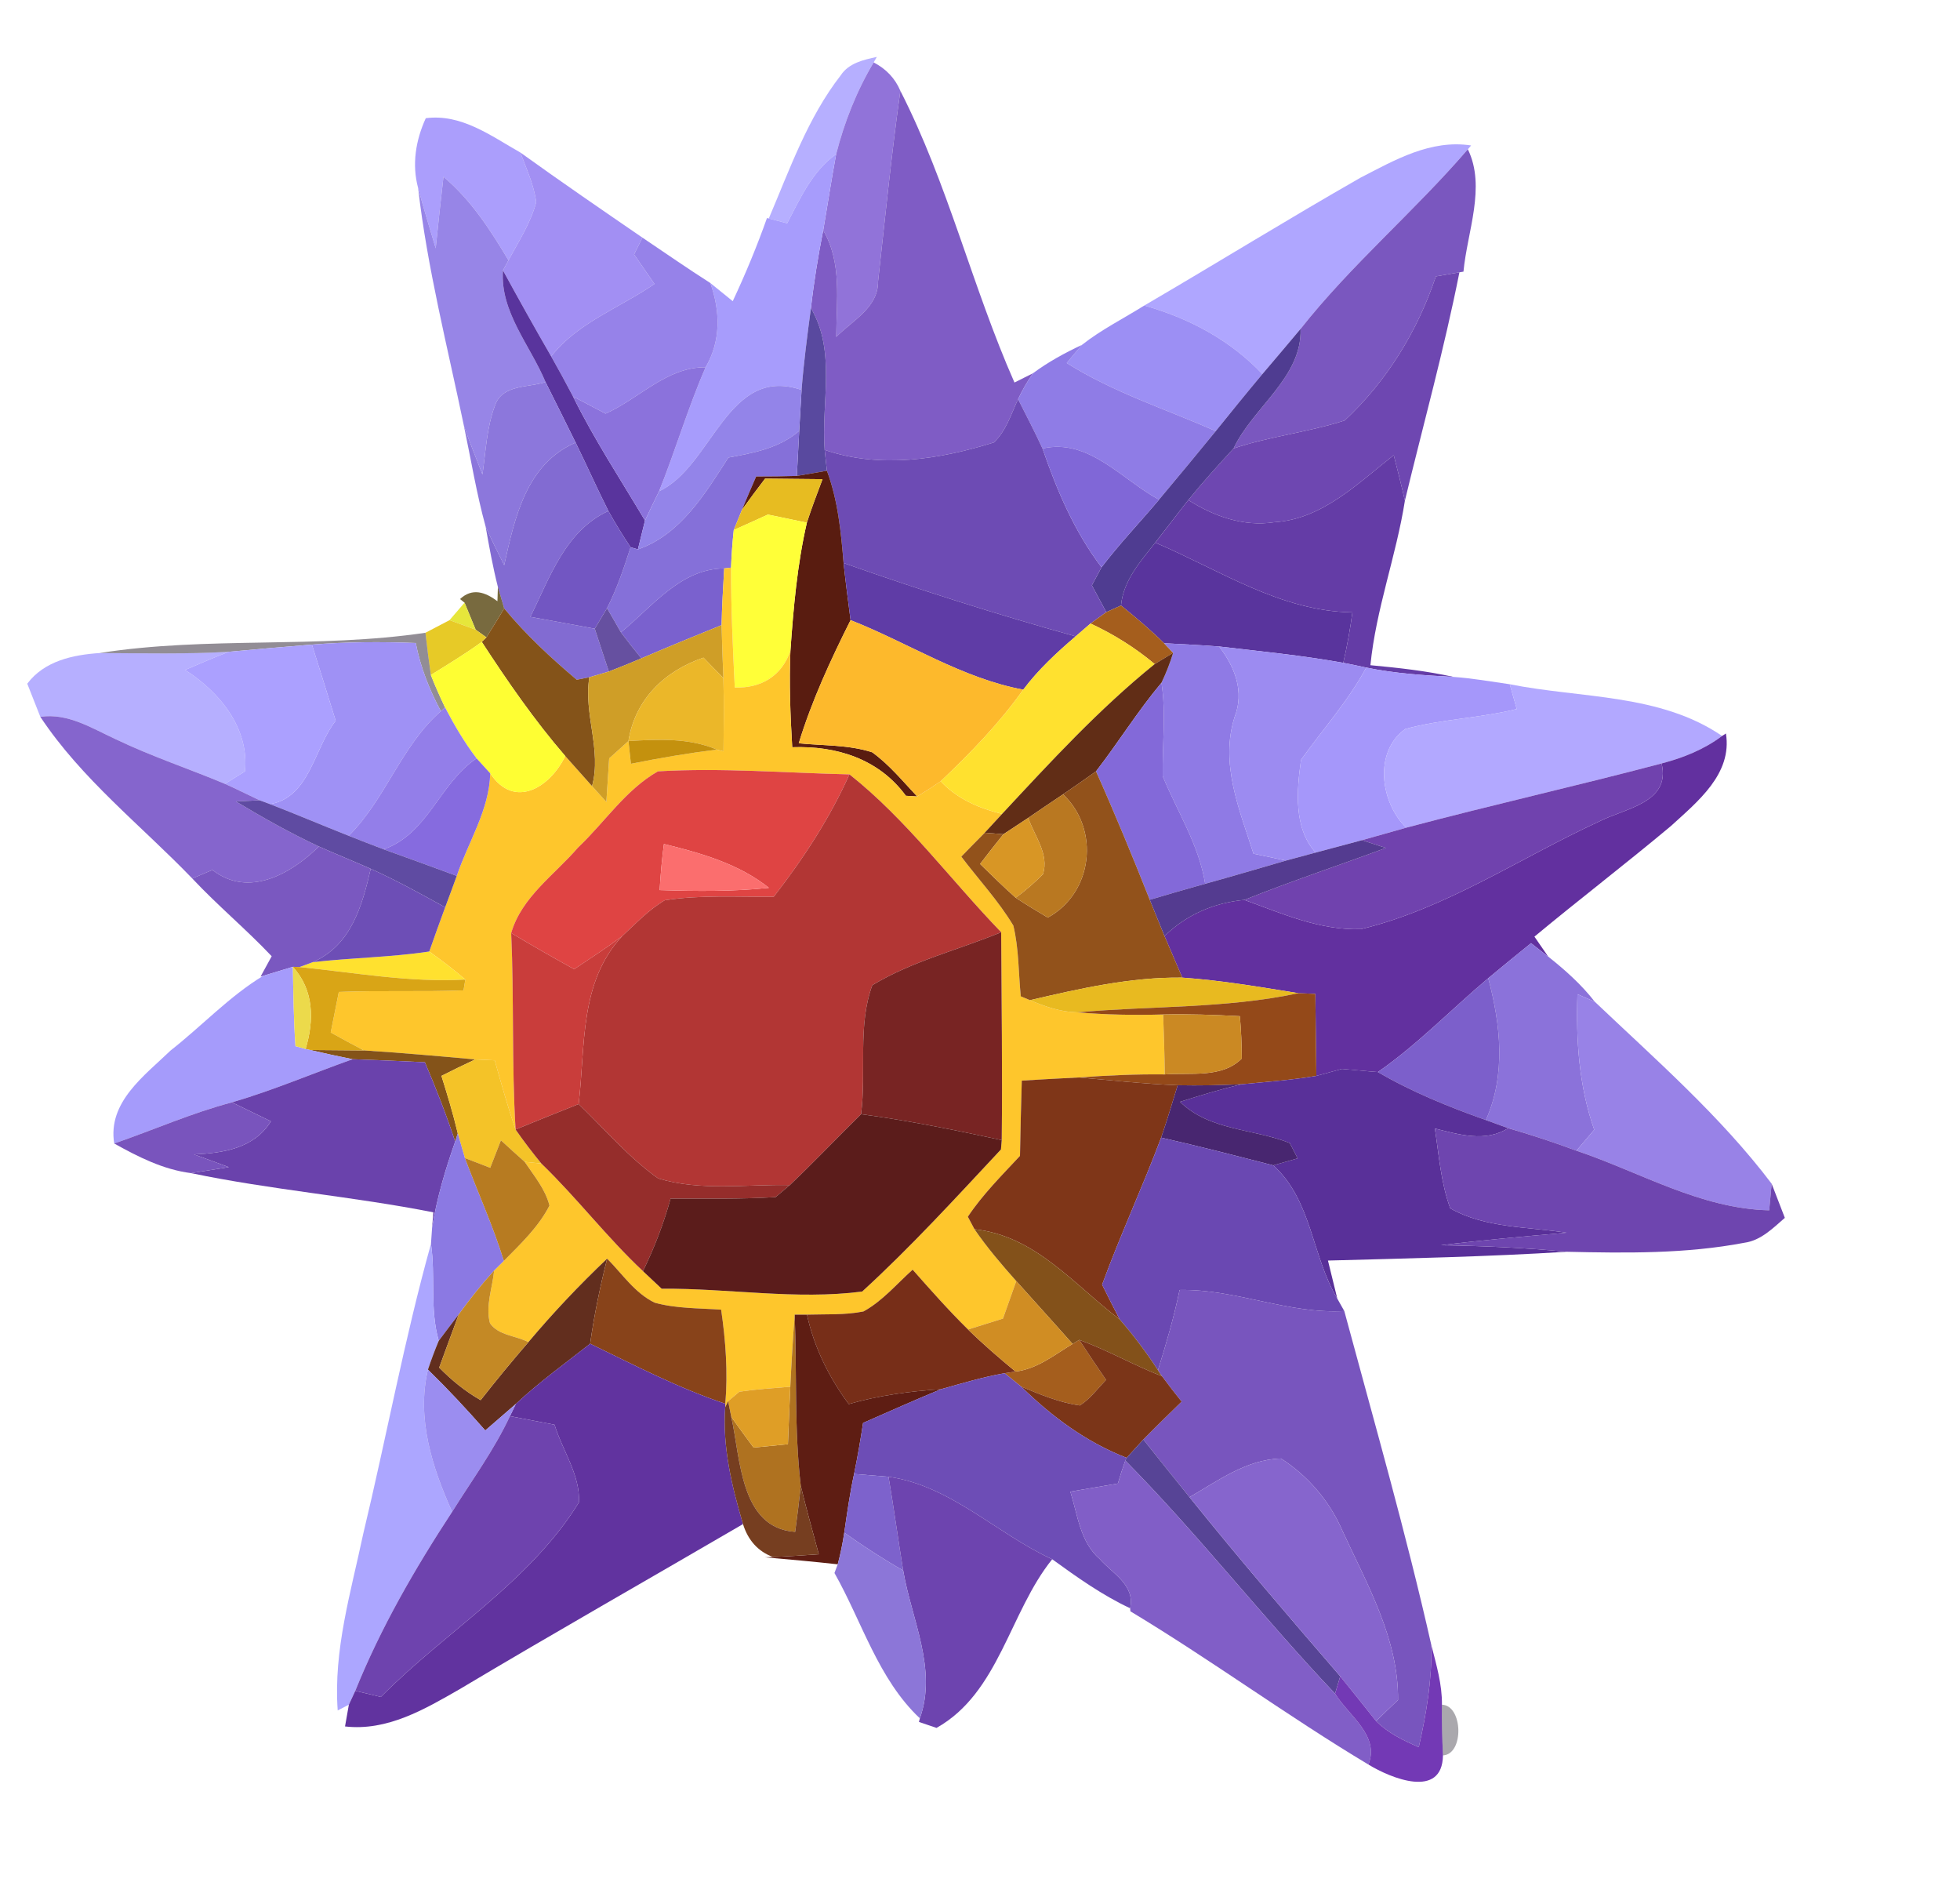<?xml version="1.0" encoding="UTF-8" ?>
<!DOCTYPE svg PUBLIC "-//W3C//DTD SVG 1.1//EN" "http://www.w3.org/Graphics/SVG/1.1/DTD/svg11.dtd">
<svg width="174pt" height="169pt" viewBox="0 0 174 169" version="1.1" xmlns="http://www.w3.org/2000/svg">
<g id="#b6afffff">
<path fill="#b6afff" opacity="1.00" d=" M 74.64 6.68 C 75.36 5.59 76.66 5.31 77.84 5.05 L 77.56 5.54 C 76.05 8.07 74.96 10.83 74.23 13.68 C 72.11 15.19 71.05 17.59 69.88 19.82 C 69.48 19.71 68.66 19.50 68.25 19.39 C 70.11 15.03 71.70 10.46 74.64 6.68 Z" />
<path fill="#b6afff" opacity="1.00" d=" M 2.42 60.68 C 3.94 58.66 6.46 58.12 8.84 57.96 C 12.66 57.98 16.48 58.07 20.30 57.85 C 18.99 58.36 17.71 58.91 16.43 59.46 C 19.49 61.42 22.13 64.60 21.75 68.46 C 21.30 68.74 20.42 69.29 19.97 69.57 C 16.77 68.23 13.47 67.14 10.34 65.64 C 8.19 64.66 6.05 63.26 3.58 63.62 C 3.20 62.64 2.81 61.66 2.42 60.68 Z" />
</g>
<g id="#9173d9ff">
<path fill="#9173d9" opacity="1.00" d=" M 74.23 13.68 C 74.96 10.83 76.05 8.07 77.56 5.54 C 78.67 6.12 79.46 6.95 79.93 8.06 C 79.14 13.68 78.58 19.33 77.95 24.98 C 77.97 27.30 75.68 28.44 74.24 29.90 C 74.25 26.72 74.77 23.32 73.08 20.44 C 73.47 18.19 73.81 15.93 74.23 13.68 Z" />
</g>
<g id="#7f5cc5ff">
<path fill="#7f5cc5" opacity="1.00" d=" M 79.93 8.06 C 84.15 16.32 86.31 25.46 90.06 33.95 C 90.47 33.74 91.29 33.33 91.70 33.13 C 91.20 33.86 90.75 34.63 90.38 35.43 C 89.76 36.76 89.32 38.24 88.23 39.27 C 83.39 40.78 78.12 41.61 73.21 39.93 C 72.89 35.75 74.25 31.17 71.99 27.35 C 72.25 25.03 72.63 22.73 73.08 20.44 C 74.77 23.32 74.25 26.72 74.24 29.90 C 75.68 28.44 77.97 27.30 77.95 24.98 C 78.58 19.33 79.14 13.68 79.93 8.06 Z" />
</g>
<g id="#ab9efcfe">
<path fill="#ab9efc" opacity="1.00" d=" M 37.80 10.49 C 40.97 10.08 43.60 12.07 46.20 13.54 C 46.73 14.99 47.41 16.41 47.60 17.95 C 47.11 19.80 46.04 21.43 45.14 23.10 C 43.53 20.40 41.80 17.73 39.37 15.69 C 39.12 17.80 38.90 19.92 38.68 22.04 C 38.15 20.26 37.60 18.48 37.12 16.69 C 36.55 14.59 36.91 12.43 37.80 10.49 Z" />
</g>
<g id="#a28ff3ff">
<path fill="#a28ff3" opacity="1.00" d=" M 46.20 13.54 C 49.77 16.11 53.40 18.60 57.03 21.09 C 56.85 21.46 56.48 22.21 56.29 22.58 C 56.89 23.46 57.50 24.33 58.10 25.20 C 55.03 27.32 51.29 28.62 48.93 31.63 C 47.47 29.11 46.05 26.56 44.65 24.00 L 45.14 23.10 C 46.04 21.43 47.11 19.80 47.60 17.95 C 47.41 16.41 46.73 14.99 46.20 13.54 Z" />
</g>
<g id="#afa6ffff">
<path fill="#afa6ff" opacity="1.00" d=" M 120.78 15.77 C 123.83 14.20 127.00 12.36 130.60 12.91 L 130.31 13.25 C 125.57 18.76 119.97 23.48 115.46 29.19 C 114.34 30.54 113.20 31.86 112.07 33.20 C 109.22 30.19 105.55 28.23 101.58 27.12 C 108.00 23.37 114.32 19.46 120.78 15.77 Z" />
</g>
<g id="#7a57bfff">
<path fill="#7a57bf" opacity="1.00" d=" M 130.31 13.25 C 131.94 16.59 130.25 20.57 129.92 24.11 L 129.56 24.17 C 129.03 24.26 127.99 24.44 127.47 24.53 C 125.85 29.37 123.11 33.84 119.37 37.32 C 116.15 38.36 112.74 38.72 109.51 39.80 C 111.24 36.14 115.60 33.49 115.46 29.19 C 119.97 23.48 125.57 18.76 130.31 13.25 Z" />
</g>
<g id="#a79cfcff">
<path fill="#a79cfc" opacity="1.00" d=" M 69.88 19.82 C 71.05 17.59 72.11 15.19 74.23 13.68 C 73.81 15.93 73.47 18.19 73.08 20.44 C 72.63 22.73 72.25 25.03 71.99 27.35 C 71.67 29.76 71.35 32.18 71.16 34.61 C 64.58 32.35 63.26 41.40 58.51 43.60 C 59.97 39.97 61.07 36.20 62.64 32.60 C 64.01 30.26 63.95 27.63 63.06 25.12 C 63.56 25.53 64.55 26.33 65.05 26.73 C 66.18 24.32 67.20 21.86 68.09 19.35 L 68.25 19.39 C 68.66 19.50 69.48 19.71 69.88 19.82 Z" />
</g>
<g id="#9785e7ff">
<path fill="#9785e7" opacity="1.00" d=" M 39.37 15.69 C 41.80 17.73 43.53 20.40 45.14 23.10 L 44.65 24.00 C 44.38 27.68 47.09 30.68 48.43 33.91 C 46.89 34.42 44.60 34.10 43.95 35.97 C 43.20 37.93 43.13 40.06 42.83 42.11 C 42.27 40.67 41.69 39.24 41.18 37.78 C 39.73 30.78 37.93 23.80 37.12 16.69 C 37.60 18.48 38.15 20.26 38.68 22.04 C 38.90 19.92 39.12 17.80 39.37 15.69 Z" />
</g>
<g id="#9682e9ff">
<path fill="#9682e9" opacity="1.00" d=" M 57.03 21.09 C 59.04 22.44 61.02 23.82 63.06 25.12 C 63.95 27.63 64.01 30.26 62.64 32.60 C 59.21 32.55 56.73 35.39 53.76 36.71 C 52.80 36.20 51.83 35.70 50.87 35.19 C 50.24 33.99 49.60 32.81 48.93 31.63 C 51.29 28.62 55.03 27.32 58.10 25.20 C 57.50 24.33 56.89 23.46 56.29 22.58 C 56.48 22.21 56.85 21.46 57.03 21.09 Z" />
</g>
<g id="#59349dff">
<path fill="#59349d" opacity="1.00" d=" M 48.43 33.91 C 47.09 30.68 44.38 27.68 44.65 24.00 C 46.05 26.56 47.47 29.11 48.93 31.63 C 49.60 32.81 50.24 33.99 50.87 35.19 C 52.75 39.00 55.09 42.55 57.26 46.20 C 57.10 46.84 56.79 48.12 56.63 48.76 L 55.98 48.57 C 55.28 47.52 54.62 46.45 54.01 45.35 C 53.00 43.35 52.09 41.29 51.10 39.28 C 50.22 37.49 49.33 35.70 48.43 33.91 Z" />
<path fill="#59349d" opacity="1.00" d=" M 99.52 53.74 C 99.72 51.52 101.24 49.84 102.56 48.16 C 108.25 50.58 113.67 54.26 120.06 54.35 C 119.86 55.86 119.59 57.35 119.25 58.83 C 115.60 58.17 111.90 57.81 108.23 57.38 C 106.60 57.25 104.97 57.18 103.34 57.09 C 102.14 55.90 100.84 54.81 99.52 53.74 Z" />
</g>
<g id="#6e47b1ff">
<path fill="#6e47b1" opacity="1.00" d=" M 127.47 24.53 C 127.99 24.44 129.03 24.26 129.56 24.17 C 128.21 30.98 126.35 37.69 124.72 44.44 C 124.42 43.08 124.07 41.74 123.73 40.40 C 120.55 42.89 117.40 46.08 113.12 46.35 C 110.41 46.77 107.75 45.82 105.49 44.38 C 106.77 42.80 108.14 41.29 109.51 39.80 C 112.74 38.72 116.15 38.36 119.37 37.32 C 123.11 33.84 125.85 29.37 127.47 24.53 Z" />
</g>
<g id="#9c8ff4ff">
<path fill="#9c8ff4" opacity="1.00" d=" M 96.05 30.61 C 97.76 29.26 99.73 28.28 101.58 27.12 C 105.55 28.23 109.22 30.19 112.07 33.20 C 110.67 34.87 109.30 36.56 107.93 38.26 C 103.49 36.31 98.82 34.82 94.70 32.22 C 95.03 31.81 95.71 31.01 96.05 30.61 Z" />
</g>
<g id="#59499fff">
<path fill="#59499f" opacity="1.00" d=" M 71.99 27.35 C 74.25 31.17 72.89 35.75 73.21 39.93 C 73.26 40.40 73.36 41.32 73.41 41.78 C 72.74 41.90 71.41 42.12 70.74 42.24 C 70.81 40.91 70.88 39.57 70.95 38.24 C 71.00 37.33 71.11 35.52 71.16 34.61 C 71.35 32.18 71.67 29.76 71.99 27.35 Z" />
</g>
<g id="#8f7ce6ff">
<path fill="#8f7ce6" opacity="1.00" d=" M 91.70 33.13 C 93.05 32.13 94.53 31.32 96.05 30.61 C 95.71 31.01 95.03 31.81 94.70 32.22 C 98.82 34.82 103.49 36.31 107.93 38.26 C 106.27 40.30 104.58 42.33 102.89 44.35 C 99.61 42.58 96.64 38.86 92.55 39.81 C 91.87 38.33 91.11 36.88 90.38 35.43 C 90.75 34.63 91.20 33.86 91.70 33.13 Z" />
</g>
<g id="#4f3c91ff">
<path fill="#4f3c91" opacity="1.00" d=" M 112.07 33.20 C 113.20 31.86 114.34 30.54 115.46 29.19 C 115.60 33.49 111.24 36.14 109.51 39.80 C 108.14 41.29 106.77 42.80 105.49 44.38 C 104.50 45.63 103.54 46.91 102.56 48.16 C 101.24 49.84 99.72 51.52 99.52 53.74 C 99.20 53.89 98.54 54.18 98.21 54.33 C 97.89 53.73 97.25 52.55 96.93 51.95 C 97.14 51.55 97.58 50.75 97.79 50.35 C 99.38 48.26 101.20 46.36 102.89 44.35 C 104.58 42.33 106.27 40.30 107.93 38.26 C 109.30 36.56 110.67 34.87 112.07 33.20 Z" />
</g>
<g id="#8b72dcff">
<path fill="#8b72dc" opacity="1.00" d=" M 53.76 36.71 C 56.73 35.39 59.21 32.55 62.64 32.60 C 61.07 36.20 59.97 39.97 58.51 43.60 C 58.09 44.47 57.66 45.33 57.26 46.20 C 55.09 42.55 52.75 39.00 50.87 35.19 C 51.83 35.70 52.80 36.20 53.76 36.71 Z" />
</g>
<g id="#8c77dcff">
<path fill="#8c77dc" opacity="1.00" d=" M 43.95 35.97 C 44.60 34.10 46.89 34.42 48.43 33.91 C 49.33 35.70 50.22 37.49 51.10 39.28 C 46.71 41.18 45.69 45.97 44.76 50.16 C 44.19 49.02 43.62 47.89 43.11 46.73 C 42.30 43.79 41.81 40.77 41.18 37.78 C 41.69 39.24 42.27 40.67 42.83 42.11 C 43.13 40.06 43.20 37.93 43.95 35.97 Z" />
</g>
<g id="#9384e9ff">
<path fill="#9384e9" opacity="1.00" d=" M 58.51 43.60 C 63.26 41.40 64.58 32.35 71.16 34.61 C 71.11 35.52 71.00 37.33 70.95 38.24 C 69.19 39.78 66.89 40.20 64.66 40.61 C 62.61 43.80 60.42 47.45 56.63 48.76 C 56.79 48.12 57.10 46.84 57.26 46.20 C 57.66 45.33 58.09 44.47 58.51 43.60 Z" />
</g>
<g id="#6d4bb4ff">
<path fill="#6d4bb4" opacity="1.00" d=" M 88.23 39.27 C 89.32 38.24 89.76 36.76 90.38 35.43 C 91.11 36.88 91.87 38.33 92.55 39.81 C 93.83 43.54 95.39 47.19 97.79 50.35 C 97.58 50.75 97.14 51.55 96.93 51.95 C 97.25 52.55 97.89 53.73 98.21 54.33 C 97.86 54.58 97.16 55.09 96.81 55.34 C 96.48 55.63 95.82 56.19 95.49 56.48 C 88.55 54.55 81.68 52.37 74.89 49.97 C 74.66 47.20 74.39 44.41 73.41 41.78 C 73.36 41.32 73.26 40.40 73.21 39.93 C 78.12 41.61 83.39 40.78 88.23 39.27 Z" />
</g>
<g id="#8570d9ff">
<path fill="#8570d9" opacity="1.00" d=" M 64.66 40.61 C 66.89 40.20 69.19 39.78 70.95 38.24 C 70.88 39.57 70.81 40.91 70.74 42.24 C 69.54 42.28 68.33 42.29 67.13 42.29 C 66.70 43.27 66.28 44.25 65.87 45.24 C 65.69 45.69 65.32 46.59 65.14 47.04 C 65.02 48.15 64.94 49.27 64.90 50.38 L 64.29 50.45 C 60.40 50.47 57.89 53.87 55.12 56.12 C 54.82 55.58 54.20 54.51 53.89 53.98 C 54.77 52.25 55.39 50.41 55.98 48.57 L 56.63 48.76 C 60.42 47.45 62.61 43.80 64.66 40.61 Z" />
</g>
<g id="#8067d7ff">
<path fill="#8067d7" opacity="1.00" d=" M 92.55 39.81 C 96.64 38.86 99.61 42.58 102.89 44.35 C 101.20 46.36 99.38 48.26 97.79 50.35 C 95.39 47.19 93.83 43.54 92.55 39.81 Z" />
</g>
<g id="#826bd2ff">
<path fill="#826bd2" opacity="1.00" d=" M 44.76 50.16 C 45.69 45.97 46.71 41.18 51.10 39.28 C 52.09 41.29 53.00 43.35 54.01 45.35 C 50.18 47.11 48.82 51.25 47.08 54.75 C 48.99 55.10 50.90 55.44 52.80 55.80 C 53.21 57.07 53.63 58.33 54.05 59.60 C 53.62 59.73 52.76 59.98 52.32 60.11 C 52.04 60.16 51.48 60.27 51.20 60.33 C 48.90 58.39 46.68 56.33 44.76 54.00 C 44.62 53.53 44.34 52.57 44.20 52.09 C 43.75 50.32 43.43 48.53 43.11 46.73 C 43.62 47.89 44.19 49.02 44.76 50.16 Z" />
</g>
<g id="#643ca6ff">
<path fill="#643ca6" opacity="1.00" d=" M 113.12 46.35 C 117.40 46.08 120.55 42.89 123.73 40.40 C 124.07 41.74 124.42 43.08 124.72 44.44 C 123.95 49.34 122.15 54.07 121.66 59.04 C 124.13 59.27 126.61 59.54 129.04 60.08 C 126.44 59.94 123.84 59.78 121.29 59.25 C 120.61 59.10 119.93 58.96 119.25 58.83 C 119.59 57.35 119.86 55.86 120.06 54.35 C 113.67 54.26 108.25 50.58 102.56 48.16 C 103.54 46.91 104.50 45.63 105.49 44.38 C 107.75 45.82 110.41 46.77 113.12 46.35 Z" />
</g>
<g id="#591c10ff">
<path fill="#591c10" opacity="1.00" d=" M 67.13 42.29 C 68.33 42.29 69.54 42.28 70.74 42.24 C 71.41 42.12 72.74 41.90 73.41 41.78 C 74.39 44.41 74.66 47.20 74.89 49.97 C 75.07 51.66 75.29 53.35 75.51 55.04 C 73.74 58.57 72.07 62.17 70.91 65.97 C 73.08 66.19 75.34 66.09 77.43 66.77 C 78.95 67.87 80.14 69.33 81.42 70.69 L 80.42 70.63 C 78.02 67.36 74.28 66.18 70.33 66.32 C 70.16 63.47 70.05 60.61 70.17 57.76 C 70.44 53.95 70.77 50.12 71.63 46.39 C 72.05 45.09 72.54 43.81 73.02 42.53 C 71.32 42.52 69.62 42.49 67.92 42.48 C 67.22 43.39 66.54 44.31 65.87 45.24 C 66.28 44.25 66.70 43.27 67.13 42.29 Z" />
</g>
<g id="#e7bc21ff">
<path fill="#e7bc21" opacity="1.00" d=" M 67.92 42.48 C 69.62 42.49 71.32 42.52 73.02 42.53 C 72.54 43.81 72.05 45.09 71.63 46.39 C 70.77 46.21 69.04 45.85 68.17 45.67 C 67.42 46.02 65.90 46.70 65.14 47.04 C 65.32 46.59 65.69 45.69 65.87 45.24 C 66.54 44.31 67.22 43.39 67.92 42.48 Z" />
</g>
<g id="#7256c2ff">
<path fill="#7256c2" opacity="1.00" d=" M 47.08 54.75 C 48.82 51.25 50.18 47.11 54.01 45.35 C 54.62 46.45 55.28 47.52 55.98 48.57 C 55.39 50.41 54.77 52.25 53.89 53.98 C 53.62 54.43 53.07 55.34 52.80 55.80 C 50.90 55.44 48.99 55.10 47.08 54.75 Z" />
</g>
<g id="#ffff38ff">
<path fill="#ffff38" opacity="1.00" d=" M 65.14 47.04 C 65.90 46.70 67.42 46.02 68.17 45.67 C 69.04 45.85 70.77 46.21 71.63 46.39 C 70.77 50.12 70.44 53.95 70.17 57.76 C 69.40 60.01 67.56 61.10 65.23 61.02 C 65.06 57.47 64.89 53.93 64.90 50.38 C 64.94 49.27 65.02 48.15 65.14 47.04 Z" />
</g>
<g id="#7a61ceff">
<path fill="#7a61ce" opacity="1.00" d=" M 55.12 56.12 C 57.89 53.87 60.40 50.47 64.29 50.45 C 64.20 52.13 64.09 53.80 64.06 55.48 C 61.68 56.44 59.30 57.42 56.94 58.43 C 56.31 57.67 55.71 56.90 55.12 56.12 Z" />
</g>
<g id="#5f3ca6ff">
<path fill="#5f3ca6" opacity="1.00" d=" M 74.89 49.97 C 81.68 52.37 88.55 54.55 95.49 56.48 C 93.81 57.92 92.17 59.43 90.84 61.21 C 85.39 60.20 80.63 57.05 75.51 55.04 C 75.29 53.35 75.07 51.66 74.89 49.97 Z" />
</g>
<g id="#fec62cff">
<path fill="#fec62c" opacity="1.00" d=" M 64.29 50.45 L 64.90 50.38 C 64.89 53.93 65.06 57.47 65.23 61.02 C 67.56 61.10 69.40 60.01 70.17 57.76 C 70.05 60.61 70.16 63.47 70.33 66.32 C 74.28 66.18 78.02 67.36 80.42 70.63 L 81.42 70.69 C 82.13 70.26 82.83 69.81 83.51 69.34 C 84.96 70.90 86.91 71.74 88.96 72.24 C 88.57 72.66 87.81 73.49 87.42 73.91 C 86.72 74.61 86.03 75.32 85.34 76.03 C 86.88 78.07 88.64 79.95 89.96 82.15 C 90.46 84.21 90.41 86.34 90.62 88.43 C 90.82 88.52 91.23 88.69 91.44 88.77 C 92.77 89.34 94.17 89.82 95.64 89.85 C 98.17 90.07 100.72 90.11 103.26 90.04 C 103.33 91.81 103.38 93.59 103.40 95.36 C 100.86 95.33 98.31 95.44 95.78 95.63 C 94.08 95.71 92.39 95.81 90.71 95.91 C 90.64 98.14 90.59 100.36 90.55 102.59 C 88.94 104.32 87.24 106.01 85.92 107.99 C 86.07 108.27 86.36 108.83 86.51 109.10 C 87.63 110.73 88.91 112.23 90.22 113.70 C 89.82 114.81 89.43 115.92 89.04 117.03 C 88.00 117.35 86.97 117.68 85.94 118.00 C 84.22 116.31 82.62 114.50 81.02 112.69 C 79.60 113.96 78.34 115.48 76.65 116.40 C 75.00 116.73 73.30 116.63 71.64 116.68 L 70.55 116.68 C 70.39 118.81 70.26 120.94 70.16 123.08 C 68.65 123.20 67.14 123.30 65.64 123.52 C 65.39 123.73 64.89 124.15 64.64 124.36 L 64.38 124.90 L 64.39 124.59 C 64.63 121.80 64.42 119.00 64.02 116.24 C 62.05 116.10 60.03 116.15 58.12 115.62 C 56.36 114.77 55.24 113.06 53.90 111.71 C 51.43 114.05 49.10 116.52 46.91 119.12 C 45.81 118.54 44.26 118.54 43.50 117.45 C 43.08 115.91 43.72 114.30 43.87 112.76 L 44.73 111.91 C 46.22 110.40 47.80 108.91 48.78 107.00 C 48.41 105.53 47.40 104.35 46.58 103.12 L 48.06 103.27 C 51.21 106.31 53.88 109.82 57.08 112.82 C 57.63 113.34 58.18 113.86 58.74 114.38 C 64.66 114.33 70.68 115.39 76.54 114.63 C 80.87 110.67 84.85 106.31 88.86 102.02 L 88.93 101.19 C 89.00 95.04 88.91 88.89 88.88 82.74 C 84.38 78.09 80.50 72.76 75.41 68.73 C 69.75 68.60 64.07 68.13 58.41 68.46 C 55.55 70.08 53.68 72.99 51.31 75.23 C 49.23 77.65 46.31 79.61 45.38 82.81 C 45.64 88.62 45.42 94.44 45.77 100.25 C 45.07 98.23 44.50 96.17 43.92 94.11 C 43.48 94.09 42.62 94.05 42.19 94.03 C 38.89 93.73 35.60 93.44 32.30 93.23 C 31.31 92.71 30.34 92.18 29.36 91.64 C 29.60 90.44 29.84 89.24 30.08 88.04 C 33.77 87.89 37.46 88.05 41.15 87.90 L 41.31 86.94 C 40.28 86.05 39.20 85.24 38.11 84.45 C 38.57 83.13 39.04 81.83 39.52 80.53 C 39.78 79.83 40.30 78.44 40.55 77.74 C 41.57 74.72 43.44 71.90 43.52 68.64 C 45.68 71.90 48.87 69.84 50.18 67.10 C 50.97 67.99 51.76 68.88 52.56 69.77 C 52.99 70.24 53.41 70.71 53.83 71.18 C 53.91 69.89 54.00 68.60 54.08 67.31 C 54.51 66.93 55.36 66.16 55.79 65.77 C 55.84 66.28 55.96 67.28 56.01 67.79 C 58.54 67.28 61.08 66.85 63.64 66.53 L 64.23 66.69 C 64.25 64.52 64.28 62.35 64.22 60.18 C 64.15 58.61 64.10 57.05 64.06 55.48 C 64.09 53.80 64.20 52.13 64.29 50.45 Z" />
</g>
<g id="#5f4f1cd5">
<path fill="#5f4f1c" opacity="0.84" d=" M 40.84 53.17 C 41.94 52.14 43.09 52.56 44.16 53.36 L 44.20 52.09 C 44.34 52.57 44.62 53.53 44.76 54.00 C 44.24 54.86 43.72 55.72 43.18 56.57 L 42.23 55.89 C 41.99 55.29 41.49 54.09 41.24 53.49 L 40.84 53.17 Z" />
</g>
<g id="#e5e532f1">
<path fill="#e5e532" opacity="0.95" d=" M 39.91 55.04 C 40.24 54.65 40.91 53.87 41.24 53.49 C 41.49 54.09 41.99 55.29 42.23 55.89 C 41.65 55.68 40.49 55.25 39.91 55.04 Z" />
</g>
<g id="#845319ff">
<path fill="#845319" opacity="1.00" d=" M 43.18 56.57 C 43.72 55.72 44.24 54.86 44.76 54.00 C 46.68 56.33 48.90 58.39 51.20 60.33 C 51.48 60.27 52.04 60.16 52.32 60.11 C 51.79 63.36 53.44 66.57 52.56 69.77 C 51.76 68.88 50.97 67.99 50.18 67.10 C 47.44 63.93 45.06 60.48 42.77 56.97 L 43.18 56.57 Z" />
<path fill="#845319" opacity="1.00" d=" M 27.52 93.19 C 29.11 93.20 30.71 93.22 32.30 93.23 C 35.60 93.44 38.89 93.73 42.19 94.03 C 41.18 94.50 40.18 94.99 39.19 95.49 C 39.72 97.18 40.23 98.87 40.64 100.59 L 40.41 101.32 C 39.62 98.93 38.71 96.59 37.72 94.28 C 35.58 94.18 33.44 94.08 31.30 94.01 C 30.04 93.76 28.78 93.48 27.52 93.19 Z" />
</g>
<g id="#6650a0ff">
<path fill="#6650a0" opacity="1.00" d=" M 52.80 55.80 C 53.07 55.34 53.62 54.43 53.89 53.98 C 54.20 54.51 54.82 55.58 55.12 56.12 C 55.71 56.90 56.31 57.67 56.94 58.43 C 55.98 58.84 55.02 59.23 54.05 59.60 C 53.63 58.33 53.21 57.07 52.80 55.80 Z" />
</g>
<g id="#a55e1dff">
<path fill="#a55e1d" opacity="1.00" d=" M 98.21 54.33 C 98.54 54.18 99.20 53.89 99.52 53.74 C 100.84 54.81 102.14 55.90 103.34 57.09 L 104.15 57.94 C 103.74 58.19 102.92 58.69 102.51 58.94 C 100.78 57.49 98.86 56.29 96.81 55.34 C 97.16 55.09 97.86 54.58 98.21 54.33 Z" />
<path fill="#a55e1d" opacity="1.00" d=" M 95.22 119.28 L 95.81 118.92 C 96.59 120.11 97.38 121.29 98.19 122.47 C 97.44 123.25 96.79 124.15 95.87 124.74 C 94.05 124.49 92.34 123.77 90.66 123.07 C 90.29 122.77 89.56 122.18 89.19 121.88 L 90.15 121.73 C 92.08 121.51 93.61 120.24 95.22 119.28 Z" />
</g>
<g id="#e7ca27fc">
<path fill="#e7ca27" opacity="1.00" d=" M 37.77 56.16 C 38.31 55.88 39.38 55.32 39.91 55.04 C 40.49 55.25 41.65 55.68 42.23 55.89 L 43.18 56.57 L 42.77 56.97 C 41.32 58.03 39.77 58.96 38.25 59.91 C 38.07 58.66 37.91 57.41 37.77 56.16 Z" />
</g>
<g id="#fdb92cff">
<path fill="#fdb92c" opacity="1.00" d=" M 75.51 55.04 C 80.63 57.05 85.39 60.20 90.84 61.21 C 88.72 64.19 86.16 66.83 83.51 69.34 C 82.83 69.81 82.13 70.26 81.42 70.69 C 80.14 69.33 78.95 67.87 77.43 66.77 C 75.34 66.09 73.08 66.19 70.91 65.97 C 72.07 62.17 73.74 58.57 75.51 55.04 Z" />
</g>
<g id="#5048559d">
<path fill="#504855" opacity="0.62" d=" M 8.84 57.96 C 18.39 56.46 28.19 57.58 37.77 56.16 C 37.91 57.41 38.07 58.66 38.25 59.91 C 38.63 60.89 39.06 61.84 39.51 62.79 L 39.14 63.12 C 38.12 61.22 37.32 59.20 36.91 57.07 C 33.83 56.95 30.76 56.97 27.69 57.21 C 25.22 57.41 22.76 57.62 20.30 57.85 C 16.48 58.07 12.66 57.98 8.84 57.96 Z" />
</g>
<g id="#cf9e27ff">
<path fill="#cf9e27" opacity="1.00" d=" M 56.94 58.43 C 59.30 57.42 61.68 56.44 64.06 55.48 C 64.10 57.05 64.15 58.61 64.22 60.18 C 63.77 59.73 62.89 58.83 62.45 58.37 C 59.00 59.55 56.38 62.07 55.79 65.77 C 55.36 66.16 54.51 66.93 54.08 67.31 C 54.00 68.60 53.91 69.89 53.83 71.18 C 53.41 70.71 52.99 70.24 52.56 69.77 C 53.44 66.57 51.79 63.36 52.32 60.11 C 52.76 59.98 53.62 59.73 54.05 59.60 C 55.02 59.23 55.98 58.84 56.94 58.43 Z" />
</g>
<g id="#ffe12fff">
<path fill="#ffe12f" opacity="1.00" d=" M 95.49 56.48 C 95.82 56.19 96.48 55.63 96.81 55.34 C 98.86 56.29 100.78 57.49 102.51 58.94 C 97.58 62.92 93.27 67.61 88.96 72.24 C 86.91 71.74 84.96 70.90 83.51 69.34 C 86.16 66.83 88.72 64.19 90.84 61.21 C 92.17 59.43 93.81 57.92 95.49 56.48 Z" />
<path fill="#ffe12f" opacity="1.00" d=" M 26.59 85.83 C 26.88 85.73 27.46 85.51 27.75 85.40 C 31.20 85.00 34.68 84.97 38.11 84.45 C 39.20 85.24 40.28 86.05 41.31 86.94 C 36.36 87.22 31.49 86.32 26.59 85.83 Z" />
</g>
<g id="#9f91f5ff">
<path fill="#9f91f5" opacity="1.00" d=" M 27.69 57.21 C 30.76 56.97 33.83 56.95 36.91 57.07 C 37.32 59.20 38.12 61.22 39.14 63.12 C 35.63 66.18 34.25 70.90 30.96 74.18 C 28.62 73.26 26.31 72.27 23.97 71.37 C 27.50 70.78 27.88 66.40 29.80 63.97 C 29.11 61.72 28.40 59.46 27.69 57.21 Z" />
</g>
<g id="#fefe33ff">
<path fill="#fefe33" opacity="1.00" d=" M 38.25 59.91 C 39.77 58.96 41.32 58.03 42.77 56.97 C 45.06 60.48 47.44 63.93 50.18 67.10 C 48.87 69.84 45.68 71.90 43.52 68.64 C 43.22 68.30 42.61 67.64 42.31 67.31 C 41.23 65.90 40.33 64.36 39.51 62.79 C 39.06 61.84 38.63 60.89 38.25 59.91 Z" />
</g>
<g id="#8f7ae5ff">
<path fill="#8f7ae5" opacity="1.00" d=" M 103.34 57.09 C 104.97 57.18 106.60 57.25 108.23 57.38 C 109.63 59.21 110.49 61.38 109.60 63.65 C 108.29 67.79 110.04 71.87 111.28 75.77 C 112.00 75.92 113.44 76.22 114.16 76.38 C 111.78 77.07 109.39 77.78 106.99 78.44 C 106.44 74.99 104.52 72.05 103.22 68.89 C 103.17 66.12 103.54 63.35 103.11 60.60 C 103.52 59.74 103.87 58.85 104.15 57.94 L 103.34 57.09 Z" />
</g>
<g id="#aba0ffff">
<path fill="#aba0ff" opacity="1.00" d=" M 20.30 57.85 C 22.76 57.62 25.22 57.41 27.69 57.21 C 28.40 59.46 29.11 61.72 29.80 63.97 C 27.88 66.40 27.50 70.78 23.97 71.37 L 23.05 71.03 C 22.02 70.55 21.01 70.03 19.97 69.57 C 20.42 69.29 21.30 68.74 21.75 68.46 C 22.13 64.60 19.49 61.42 16.43 59.46 C 17.71 58.91 18.99 58.36 20.30 57.85 Z" />
</g>
<g id="#ebb729ff">
<path fill="#ebb729" opacity="1.00" d=" M 55.79 65.77 C 56.38 62.07 59.00 59.55 62.45 58.37 C 62.89 58.83 63.77 59.73 64.22 60.18 C 64.28 62.35 64.25 64.52 64.23 66.69 L 63.64 66.53 C 61.14 65.47 58.43 65.62 55.79 65.77 Z" />
</g>
<g id="#612d16ff">
<path fill="#612d16" opacity="1.00" d=" M 102.51 58.94 C 102.92 58.69 103.74 58.19 104.15 57.94 C 103.87 58.85 103.52 59.74 103.11 60.60 C 101.01 63.10 99.29 65.88 97.30 68.46 C 96.33 69.16 95.35 69.83 94.37 70.50 C 93.33 71.19 92.31 71.89 91.28 72.59 C 90.73 72.95 89.63 73.68 89.08 74.04 L 87.42 73.91 C 87.81 73.49 88.57 72.66 88.96 72.24 C 93.27 67.61 97.58 62.92 102.51 58.94 Z" />
</g>
<g id="#9c8bf1ff">
<path fill="#9c8bf1" opacity="1.00" d=" M 108.23 57.38 C 111.90 57.81 115.60 58.17 119.25 58.83 C 119.93 58.96 120.61 59.10 121.29 59.25 C 119.70 62.21 117.44 64.72 115.50 67.44 C 115.12 70.11 114.82 73.52 116.80 75.67 C 115.92 75.91 115.04 76.14 114.16 76.38 C 113.44 76.22 112.00 75.92 111.28 75.77 C 110.04 71.87 108.29 67.79 109.60 63.65 C 110.49 61.38 109.63 59.21 108.23 57.38 Z" />
</g>
<g id="#a597faff">
<path fill="#a597fa" opacity="1.00" d=" M 115.50 67.44 C 117.44 64.72 119.70 62.21 121.29 59.25 C 123.84 59.78 126.44 59.94 129.04 60.08 C 130.72 60.20 132.37 60.49 134.03 60.73 C 134.19 61.28 134.50 62.38 134.65 62.93 C 131.39 63.74 127.99 63.82 124.76 64.70 C 121.93 66.71 122.54 71.24 124.84 73.46 C 123.52 73.83 122.22 74.21 120.91 74.57 C 119.54 74.94 118.17 75.30 116.80 75.67 C 114.82 73.52 115.12 70.11 115.50 67.44 Z" />
</g>
<g id="#8369d9ff">
<path fill="#8369d9" opacity="1.00" d=" M 97.30 68.46 C 99.29 65.88 101.01 63.10 103.11 60.60 C 103.54 63.35 103.17 66.12 103.22 68.89 C 104.52 72.05 106.44 74.99 106.99 78.44 C 105.35 78.90 103.71 79.37 102.07 79.86 C 100.55 76.03 98.98 72.22 97.30 68.46 Z" />
</g>
<g id="#b2a8ffff">
<path fill="#b2a8ff" opacity="1.00" d=" M 134.03 60.73 C 140.33 61.99 147.37 61.55 152.88 65.32 C 151.28 66.52 149.43 67.26 147.51 67.76 C 139.98 69.75 132.37 71.46 124.84 73.46 C 122.54 71.24 121.93 66.71 124.76 64.70 C 127.99 63.82 131.39 63.74 134.65 62.93 C 134.50 62.38 134.19 61.28 134.03 60.73 Z" />
</g>
<g id="#8565cdff">
<path fill="#8565cd" opacity="1.00" d=" M 3.58 63.62 C 6.05 63.26 8.19 64.66 10.34 65.64 C 13.47 67.14 16.77 68.23 19.97 69.57 C 21.01 70.03 22.02 70.55 23.05 71.03 C 22.52 71.06 21.47 71.10 20.94 71.13 C 23.33 72.57 25.77 73.94 28.31 75.13 C 25.83 77.56 22.06 79.72 18.86 77.21 C 18.41 77.40 17.52 77.78 17.07 77.97 C 12.52 73.25 7.23 69.13 3.58 63.62 Z" />
</g>
<g id="#937ee9ff">
<path fill="#937ee9" opacity="1.00" d=" M 39.14 63.12 L 39.51 62.79 C 40.33 64.36 41.23 65.90 42.31 67.31 C 39.01 69.51 38.01 74.00 34.06 75.38 C 33.03 74.99 31.99 74.59 30.96 74.18 C 34.25 70.90 35.63 66.18 39.14 63.12 Z" />
</g>
<g id="#62309fff">
<path fill="#62309f" opacity="1.00" d=" M 152.88 65.32 L 153.22 65.10 C 153.80 68.69 150.70 71.15 148.34 73.31 C 144.35 76.65 140.22 79.81 136.22 83.13 C 136.52 83.57 137.13 84.46 137.44 84.90 C 137.06 84.61 136.30 84.01 135.92 83.71 C 134.65 84.74 133.37 85.77 132.12 86.82 C 128.84 89.58 125.85 92.70 122.32 95.15 C 122.13 95.14 121.75 95.11 121.56 95.09 C 120.75 95.02 119.94 94.94 119.13 94.87 C 118.37 95.08 117.62 95.29 116.86 95.49 C 116.83 93.06 116.80 90.63 116.77 88.21 C 116.39 88.19 115.65 88.16 115.27 88.15 C 111.85 87.60 108.42 87.01 104.96 86.77 C 104.43 85.54 103.90 84.31 103.38 83.08 C 105.32 81.18 107.79 80.12 110.47 79.87 C 113.81 81.08 117.21 82.60 120.84 82.46 C 128.39 80.63 134.90 76.17 141.88 72.95 C 144.20 71.74 148.35 71.29 147.51 67.76 C 149.43 67.26 151.28 66.52 152.88 65.32 Z" />
</g>
<g id="#c4910eff">
<path fill="#c4910e" opacity="1.00" d=" M 55.79 65.77 C 58.43 65.62 61.14 65.47 63.64 66.53 C 61.08 66.85 58.54 67.28 56.01 67.79 C 55.96 67.28 55.84 66.28 55.79 65.77 Z" />
</g>
<g id="#866bdfff">
<path fill="#866bdf" opacity="1.00" d=" M 34.06 75.38 C 38.01 74.00 39.01 69.51 42.31 67.31 C 42.61 67.64 43.22 68.30 43.52 68.64 C 43.44 71.90 41.57 74.72 40.55 77.74 C 38.40 76.94 36.23 76.17 34.06 75.38 Z" />
</g>
<g id="#df4443ff">
<path fill="#df4443" opacity="1.00" d=" M 58.41 68.46 C 64.07 68.13 69.75 68.60 75.41 68.73 C 73.66 72.63 71.31 76.22 68.69 79.59 C 65.47 79.62 62.22 79.41 59.02 79.90 C 57.59 80.74 56.45 81.96 55.24 83.08 C 53.86 84.12 52.41 85.06 50.97 86.02 C 49.09 84.98 47.22 83.91 45.38 82.81 C 46.31 79.61 49.23 77.65 51.31 75.23 C 53.68 72.99 55.55 70.08 58.41 68.46 M 58.94 74.91 C 58.76 76.27 58.64 77.63 58.56 79.00 C 61.80 79.10 65.04 79.14 68.26 78.80 C 65.58 76.66 62.21 75.71 58.94 74.91 Z" />
</g>
<g id="#7042aeff">
<path fill="#7042ae" opacity="1.00" d=" M 124.84 73.46 C 132.37 71.46 139.98 69.75 147.51 67.76 C 148.35 71.29 144.20 71.74 141.88 72.95 C 134.90 76.17 128.39 80.63 120.84 82.46 C 117.21 82.60 113.81 81.08 110.47 79.87 C 114.61 78.21 118.85 76.81 123.03 75.26 C 122.50 75.09 121.44 74.74 120.91 74.57 C 122.22 74.21 123.52 73.83 124.84 73.46 Z" />
</g>
<g id="#b23634ff">
<path fill="#b23634" opacity="1.00" d=" M 75.41 68.73 C 80.50 72.76 84.38 78.09 88.88 82.74 C 85.08 84.31 80.98 85.30 77.44 87.44 C 76.12 91.01 76.93 95.11 76.44 98.89 C 74.32 100.97 72.28 103.13 70.12 105.18 C 66.24 105.10 62.19 105.74 58.43 104.59 C 55.80 102.72 53.69 100.23 51.37 97.99 C 51.98 92.84 51.41 87.18 55.24 83.08 C 56.45 81.96 57.59 80.74 59.02 79.90 C 62.22 79.41 65.47 79.62 68.69 79.59 C 71.31 76.22 73.66 72.63 75.41 68.73 Z" />
</g>
<g id="#92521bff">
<path fill="#92521b" opacity="1.00" d=" M 94.37 70.50 C 95.35 69.83 96.33 69.16 97.30 68.46 C 98.98 72.22 100.55 76.03 102.07 79.86 C 102.50 80.93 102.94 82.01 103.38 83.08 C 103.90 84.31 104.43 85.54 104.96 86.77 C 100.37 86.71 95.88 87.74 91.44 88.77 C 91.23 88.69 90.82 88.52 90.62 88.43 C 90.41 86.34 90.46 84.21 89.96 82.15 C 88.64 79.95 86.88 78.07 85.34 76.03 C 86.03 75.32 86.72 74.61 87.42 73.91 L 89.08 74.04 C 88.37 74.91 87.69 75.79 87.01 76.68 C 88.05 77.70 89.08 78.71 90.17 79.68 C 91.10 80.30 92.06 80.86 93.02 81.44 C 97.03 79.25 97.67 73.61 94.37 70.50 Z" />
</g>
<g id="#5f4ba2ff">
<path fill="#5f4ba2" opacity="1.00" d=" M 20.94 71.13 C 21.47 71.10 22.52 71.06 23.05 71.03 L 23.97 71.37 C 26.31 72.27 28.62 73.26 30.96 74.18 C 31.99 74.59 33.03 74.99 34.06 75.38 C 36.23 76.17 38.40 76.94 40.55 77.74 C 40.30 78.44 39.78 79.83 39.52 80.53 C 37.35 79.33 35.17 78.12 32.91 77.11 C 31.38 76.43 29.83 75.81 28.31 75.13 C 25.77 73.94 23.33 72.57 20.94 71.13 Z" />
</g>
<g id="#b97821ff">
<path fill="#b97821" opacity="1.00" d=" M 91.28 72.59 C 92.31 71.89 93.33 71.19 94.37 70.50 C 97.67 73.61 97.03 79.25 93.02 81.44 C 92.06 80.86 91.10 80.30 90.17 79.68 C 91.03 79.05 91.84 78.35 92.59 77.59 C 93.16 75.81 91.83 74.19 91.28 72.59 Z" />
</g>
<g id="#d89625ff">
<path fill="#d89625" opacity="1.00" d=" M 89.08 74.04 C 89.63 73.68 90.73 72.95 91.28 72.59 C 91.83 74.19 93.16 75.81 92.59 77.59 C 91.84 78.35 91.03 79.05 90.17 79.68 C 89.08 78.71 88.05 77.70 87.01 76.68 C 87.69 75.79 88.37 74.91 89.08 74.04 Z" />
</g>
<g id="#7a58c0ff">
<path fill="#7a58c0" opacity="1.00" d=" M 28.31 75.13 C 29.83 75.81 31.38 76.43 32.91 77.11 C 32.15 80.41 31.16 83.93 27.75 85.40 C 27.46 85.51 26.88 85.73 26.59 85.83 L 26.00 85.81 C 25.34 86.01 24.02 86.41 23.36 86.61 L 23.13 86.68 C 23.37 86.23 23.87 85.32 24.12 84.87 C 21.86 82.48 19.32 80.37 17.07 77.97 C 17.52 77.78 18.41 77.40 18.86 77.21 C 22.06 79.72 25.83 77.56 28.31 75.13 Z" />
</g>
<g id="#fb6e6eff">
<path fill="#fb6e6e" opacity="1.00" d=" M 58.94 74.91 C 62.21 75.71 65.58 76.66 68.26 78.80 C 65.04 79.14 61.80 79.10 58.56 79.00 C 58.64 77.63 58.76 76.27 58.94 74.91 Z" />
</g>
<g id="#543b90ff">
<path fill="#543b90" opacity="1.00" d=" M 116.80 75.67 C 118.17 75.30 119.54 74.94 120.91 74.57 C 121.44 74.74 122.50 75.09 123.03 75.26 C 118.85 76.81 114.61 78.21 110.47 79.87 C 107.79 80.12 105.32 81.18 103.38 83.08 C 102.94 82.01 102.50 80.93 102.07 79.86 C 103.71 79.37 105.35 78.90 106.99 78.44 C 109.39 77.78 111.78 77.07 114.16 76.38 C 115.04 76.14 115.92 75.91 116.80 75.67 Z" />
</g>
<g id="#6d4eb6ff">
<path fill="#6d4eb6" opacity="1.00" d=" M 32.91 77.11 C 35.17 78.12 37.35 79.33 39.52 80.53 C 39.04 81.83 38.57 83.13 38.11 84.45 C 34.68 84.97 31.20 85.00 27.75 85.40 C 31.16 83.93 32.15 80.41 32.91 77.11 Z" />
</g>
<g id="#c93d3bff">
<path fill="#c93d3b" opacity="1.00" d=" M 45.38 82.81 C 47.22 83.91 49.09 84.98 50.97 86.02 C 52.41 85.06 53.86 84.12 55.24 83.08 C 51.41 87.18 51.98 92.84 51.37 97.99 C 49.50 98.73 47.63 99.49 45.77 100.25 C 45.42 94.44 45.64 88.62 45.38 82.81 Z" />
</g>
<g id="#782423ff">
<path fill="#782423" opacity="1.00" d=" M 77.44 87.44 C 80.98 85.30 85.08 84.31 88.88 82.74 C 88.91 88.89 89.00 95.04 88.93 101.19 C 84.79 100.30 80.64 99.45 76.44 98.89 C 76.93 95.11 76.12 91.01 77.44 87.44 Z" />
</g>
<g id="#8b72daff">
<path fill="#8b72da" opacity="1.00" d=" M 132.12 86.82 C 133.37 85.77 134.65 84.74 135.92 83.71 C 136.30 84.01 137.06 84.61 137.44 84.90 C 138.94 86.09 140.39 87.38 141.57 88.90 C 141.18 88.74 140.42 88.41 140.04 88.24 C 139.90 92.30 140.17 96.41 141.53 100.27 C 141.01 100.89 140.48 101.51 139.95 102.13 C 137.96 101.39 135.94 100.72 133.89 100.13 C 133.40 99.95 132.40 99.59 131.91 99.41 C 133.70 95.39 133.22 90.95 132.12 86.82 Z" />
</g>
<g id="#d9a516ff">
<path fill="#d9a516" opacity="1.00" d=" M 26.59 85.83 C 31.49 86.32 36.36 87.22 41.31 86.94 L 41.15 87.90 C 37.46 88.05 33.77 87.89 30.08 88.04 C 29.84 89.24 29.60 90.44 29.36 91.64 C 30.34 92.18 31.31 92.71 32.30 93.23 C 30.71 93.22 29.11 93.20 27.52 93.19 L 27.13 93.10 C 27.89 90.56 27.89 87.90 26.00 85.81 L 26.59 85.83 Z" />
</g>
<g id="#a59bfbff">
<path fill="#a59bfb" opacity="1.00" d=" M 15.14 93.24 C 17.91 91.07 20.36 88.43 23.36 86.61 C 24.02 86.41 25.34 86.01 26.00 85.81 C 26.04 88.16 26.07 90.51 26.23 92.85 L 27.13 93.10 L 27.52 93.19 C 28.78 93.48 30.04 93.76 31.30 94.01 C 27.73 95.28 24.23 96.78 20.59 97.84 C 17.01 98.78 13.63 100.29 10.14 101.49 C 9.54 97.82 12.83 95.47 15.14 93.24 Z" />
</g>
<g id="#ecda4bff">
<path fill="#ecda4b" opacity="1.00" d=" M 26.00 85.81 C 27.89 87.90 27.89 90.56 27.13 93.10 L 26.23 92.85 C 26.07 90.51 26.04 88.16 26.00 85.81 Z" />
</g>
<g id="#e8ba20ff">
<path fill="#e8ba20" opacity="1.00" d=" M 91.44 88.77 C 95.88 87.74 100.37 86.71 104.96 86.77 C 108.42 87.01 111.85 87.60 115.27 88.15 C 108.80 89.53 102.19 89.26 95.64 89.85 C 94.17 89.82 92.77 89.34 91.44 88.77 Z" />
</g>
<g id="#7c5fcbff">
<path fill="#7c5fcb" opacity="1.00" d=" M 122.32 95.15 C 125.85 92.70 128.84 89.58 132.12 86.82 C 133.22 90.95 133.70 95.39 131.91 99.41 C 128.61 98.24 125.35 96.92 122.32 95.15 Z" />
</g>
<g id="#944919ff">
<path fill="#944919" opacity="1.00" d=" M 115.27 88.15 C 115.65 88.16 116.39 88.19 116.77 88.21 C 116.80 90.63 116.83 93.06 116.86 95.49 C 114.67 95.86 112.45 96.02 110.25 96.23 C 108.35 96.32 106.45 96.36 104.55 96.32 C 101.61 96.21 98.70 95.88 95.78 95.63 C 98.31 95.44 100.86 95.33 103.40 95.36 C 105.68 95.18 108.47 95.72 110.24 93.95 C 110.24 92.69 110.18 91.44 110.07 90.19 C 107.80 90.07 105.53 89.99 103.26 90.04 C 100.72 90.11 98.17 90.07 95.64 89.85 C 102.19 89.26 108.80 89.53 115.27 88.15 Z" />
</g>
<g id="#9882e7ff">
<path fill="#9882e7" opacity="1.00" d=" M 140.04 88.24 C 140.42 88.41 141.18 88.74 141.57 88.90 C 147.00 94.06 152.74 99.06 157.28 105.06 C 157.22 105.65 157.11 106.83 157.06 107.42 C 150.96 107.28 145.60 104.03 139.95 102.13 C 140.48 101.51 141.01 100.89 141.53 100.27 C 140.17 96.41 139.90 92.30 140.04 88.24 Z" />
</g>
<g id="#cb8923ff">
<path fill="#cb8923" opacity="1.00" d=" M 103.26 90.04 C 105.53 89.99 107.80 90.07 110.07 90.19 C 110.18 91.44 110.24 92.69 110.24 93.95 C 108.47 95.72 105.68 95.18 103.40 95.36 C 103.38 93.59 103.33 91.81 103.26 90.04 Z" />
</g>
<g id="#6a42acff">
<path fill="#6a42ac" opacity="1.00" d=" M 31.30 94.01 C 33.44 94.08 35.58 94.18 37.72 94.28 C 38.71 96.59 39.62 98.93 40.41 101.32 C 39.53 103.81 38.78 106.35 38.36 108.96 L 38.47 107.60 C 31.35 106.19 24.07 105.61 16.96 104.12 C 17.80 103.99 19.47 103.72 20.31 103.59 C 19.28 103.21 18.26 102.83 17.23 102.46 C 19.83 102.34 22.57 101.92 24.05 99.52 C 22.90 98.96 21.74 98.40 20.59 97.84 C 24.23 96.78 27.73 95.28 31.30 94.01 Z" />
</g>
<g id="#f4c328ff">
<path fill="#f4c328" opacity="1.00" d=" M 42.19 94.03 C 42.62 94.05 43.48 94.09 43.92 94.11 C 44.50 96.17 45.07 98.23 45.77 100.25 C 46.49 101.29 47.26 102.29 48.06 103.27 L 46.58 103.12 C 45.87 102.49 45.17 101.85 44.47 101.21 C 44.15 102.02 43.84 102.84 43.52 103.65 C 42.77 103.36 42.02 103.07 41.27 102.78 C 41.11 102.23 40.80 101.14 40.64 100.59 C 40.23 98.87 39.72 97.18 39.19 95.49 C 40.18 94.99 41.18 94.50 42.19 94.03 Z" />
</g>
<g id="#593099ff">
<path fill="#593099" opacity="1.00" d=" M 119.13 94.87 C 119.94 94.94 120.75 95.02 121.56 95.09 C 121.75 95.11 122.13 95.14 122.32 95.15 C 125.35 96.92 128.61 98.24 131.91 99.41 C 132.40 99.59 133.40 99.95 133.89 100.13 C 131.84 101.42 129.53 100.69 127.38 100.16 C 127.75 102.54 127.91 104.98 128.75 107.25 C 131.87 109.01 135.61 108.87 139.06 109.41 C 135.34 109.74 131.63 110.06 127.92 110.52 C 131.65 110.58 135.37 110.74 139.08 111.10 C 132.03 111.54 124.95 111.69 117.89 111.88 C 118.09 112.72 118.51 114.41 118.72 115.26 C 116.45 111.47 116.47 106.52 113.03 103.43 C 113.57 103.27 114.66 102.97 115.20 102.81 C 115.03 102.47 114.68 101.79 114.50 101.45 C 111.28 100.17 107.37 100.36 104.76 97.79 C 106.57 97.22 108.39 96.66 110.25 96.23 C 112.45 96.02 114.67 95.86 116.86 95.49 C 117.62 95.29 118.37 95.08 119.13 94.87 Z" />
</g>
<g id="#7f3618ff">
<path fill="#7f3618" opacity="1.00" d=" M 90.71 95.91 C 92.39 95.81 94.08 95.71 95.78 95.63 C 98.70 95.88 101.61 96.21 104.55 96.32 C 104.07 97.88 103.61 99.43 103.08 100.97 C 101.43 105.36 99.45 109.62 97.84 114.02 C 98.35 115.05 98.87 116.08 99.40 117.10 C 95.34 114.03 91.94 109.69 86.51 109.10 C 86.36 108.83 86.07 108.27 85.92 107.99 C 87.24 106.01 88.94 104.32 90.55 102.59 C 90.59 100.36 90.64 98.14 90.71 95.91 Z" />
</g>
<g id="#482670ff">
<path fill="#482670" opacity="1.00" d=" M 104.55 96.32 C 106.45 96.36 108.35 96.32 110.25 96.23 C 108.39 96.66 106.57 97.22 104.76 97.79 C 107.37 100.36 111.28 100.17 114.50 101.45 C 114.68 101.79 115.03 102.47 115.20 102.81 C 114.66 102.97 113.57 103.27 113.03 103.43 C 109.72 102.58 106.41 101.72 103.08 100.97 C 103.61 99.43 104.07 97.88 104.55 96.32 Z" />
</g>
<g id="#7954bdfe">
<path fill="#7954bd" opacity="1.00" d=" M 10.14 101.49 C 13.63 100.29 17.01 98.78 20.59 97.84 C 21.74 98.40 22.90 98.96 24.05 99.52 C 22.57 101.92 19.83 102.34 17.23 102.46 C 18.26 102.83 19.28 103.21 20.31 103.59 C 19.47 103.72 17.80 103.99 16.96 104.12 C 14.50 103.81 12.27 102.68 10.14 101.49 Z" />
</g>
<g id="#952d2bff">
<path fill="#952d2b" opacity="1.00" d=" M 45.77 100.25 C 47.63 99.49 49.50 98.73 51.37 97.99 C 53.69 100.23 55.80 102.72 58.43 104.59 C 62.19 105.74 66.24 105.10 70.12 105.18 C 69.80 105.45 69.17 105.98 68.85 106.25 C 65.75 106.44 62.64 106.37 59.53 106.38 C 58.92 108.60 58.09 110.75 57.08 112.82 C 53.88 109.82 51.21 106.31 48.06 103.27 C 47.26 102.29 46.49 101.29 45.77 100.25 Z" />
</g>
<g id="#5b1c1bff">
<path fill="#5b1c1b" opacity="1.00" d=" M 76.44 98.89 C 80.64 99.45 84.79 100.30 88.93 101.19 L 88.86 102.02 C 84.85 106.31 80.87 110.67 76.54 114.63 C 70.68 115.39 64.66 114.33 58.74 114.38 C 58.18 113.86 57.63 113.34 57.08 112.82 C 58.09 110.75 58.92 108.60 59.53 106.38 C 62.64 106.37 65.75 106.44 68.85 106.25 C 69.17 105.98 69.80 105.45 70.12 105.18 C 72.28 103.13 74.32 100.97 76.44 98.89 Z" />
</g>
<g id="#6e45afff">
<path fill="#6e45af" opacity="1.00" d=" M 127.38 100.16 C 129.53 100.69 131.84 101.42 133.89 100.13 C 135.94 100.72 137.96 101.39 139.95 102.13 C 145.60 104.03 150.96 107.28 157.06 107.42 C 157.11 106.83 157.22 105.65 157.28 105.06 C 157.67 106.07 158.06 107.08 158.45 108.09 C 157.39 109.01 156.32 110.10 154.86 110.30 C 149.67 111.29 144.34 111.22 139.08 111.10 C 135.37 110.74 131.65 110.58 127.92 110.52 C 131.63 110.06 135.34 109.74 139.06 109.41 C 135.61 108.87 131.87 109.01 128.75 107.25 C 127.91 104.98 127.75 102.54 127.38 100.16 Z" />
</g>
<g id="#8b79e3ff">
<path fill="#8b79e3" opacity="1.00" d=" M 40.41 101.32 L 40.64 100.59 C 40.80 101.14 41.11 102.23 41.27 102.78 C 42.41 105.82 43.77 108.79 44.73 111.91 L 43.87 112.76 C 42.75 113.99 41.71 115.30 40.73 116.65 C 40.28 117.23 39.39 118.41 38.95 119.00 C 38.14 116.19 38.68 113.26 38.26 110.40 C 38.29 110.04 38.34 109.32 38.36 108.96 C 38.78 106.35 39.53 103.81 40.41 101.32 Z" />
</g>
<g id="#b77b21ff">
<path fill="#b77b21" opacity="1.00" d=" M 43.52 103.65 C 43.84 102.84 44.15 102.02 44.47 101.21 C 45.17 101.85 45.87 102.49 46.58 103.12 C 47.40 104.35 48.41 105.53 48.78 107.00 C 47.80 108.91 46.22 110.40 44.73 111.91 C 43.77 108.79 42.41 105.82 41.27 102.78 C 42.02 103.07 42.77 103.36 43.52 103.65 Z" />
</g>
<g id="#6a48b2ff">
<path fill="#6a48b2" opacity="1.00" d=" M 103.08 100.97 C 106.41 101.72 109.72 102.58 113.03 103.43 C 116.47 106.52 116.45 111.47 118.72 115.26 L 119.34 116.36 C 114.37 116.65 109.69 114.39 104.72 114.49 C 104.22 116.90 103.53 119.26 102.80 121.61 C 101.77 120.03 100.63 118.52 99.40 117.10 C 98.87 116.08 98.35 115.05 97.84 114.02 C 99.45 109.62 101.43 105.36 103.08 100.97 Z" />
</g>
<g id="#83511aff">
<path fill="#83511a" opacity="1.00" d=" M 86.51 109.10 C 91.94 109.69 95.34 114.03 99.40 117.10 C 100.63 118.52 101.77 120.03 102.80 121.61 L 103.16 122.15 C 100.66 121.18 98.33 119.83 95.81 118.92 L 95.22 119.28 C 93.56 117.40 91.88 115.56 90.22 113.70 C 88.91 112.23 87.63 110.73 86.51 109.10 Z" />
</g>
<g id="#aca6ffff">
<path fill="#aca6ff" opacity="1.00" d=" M 38.26 110.40 C 38.68 113.26 38.14 116.19 38.95 119.00 C 38.60 119.84 38.28 120.69 37.99 121.56 C 36.96 125.89 38.37 130.25 40.14 134.18 C 36.83 139.23 33.80 144.47 31.54 150.07 C 31.39 150.38 31.11 150.99 30.97 151.30 L 29.98 151.81 C 29.59 146.47 31.15 141.32 32.24 136.16 C 34.30 127.59 35.89 118.89 38.26 110.40 Z" />
</g>
<g id="#622e1eff">
<path fill="#622e1e" opacity="1.00" d=" M 46.91 119.12 C 49.10 116.52 51.43 114.05 53.90 111.71 C 53.27 114.20 52.75 116.71 52.39 119.26 C 50.17 121.01 47.87 122.66 45.80 124.60 C 44.90 125.39 43.99 126.17 43.08 126.96 C 41.45 125.10 39.76 123.29 37.99 121.56 C 38.28 120.69 38.60 119.84 38.95 119.00 C 39.39 118.41 40.28 117.23 40.73 116.65 C 40.14 118.22 39.57 119.80 38.99 121.38 C 40.09 122.50 41.30 123.49 42.67 124.27 C 44.04 122.52 45.45 120.81 46.91 119.12 Z" />
</g>
<g id="#88431aff">
<path fill="#88431a" opacity="1.00" d=" M 53.90 111.71 C 55.24 113.06 56.36 114.77 58.12 115.62 C 60.03 116.15 62.05 116.10 64.02 116.24 C 64.42 119.00 64.63 121.80 64.39 124.59 C 60.22 123.20 56.33 121.17 52.39 119.26 C 52.75 116.71 53.27 114.20 53.90 111.71 Z" />
</g>
<g id="#c48925ff">
<path fill="#c48925" opacity="1.00" d=" M 40.73 116.65 C 41.71 115.30 42.75 113.99 43.87 112.76 C 43.72 114.30 43.08 115.91 43.50 117.45 C 44.26 118.54 45.81 118.54 46.91 119.12 C 45.45 120.81 44.04 122.52 42.67 124.27 C 41.30 123.49 40.09 122.50 38.99 121.38 C 39.57 119.80 40.14 118.22 40.73 116.65 Z" />
</g>
<g id="#772e18ff">
<path fill="#772e18" opacity="1.00" d=" M 76.65 116.40 C 78.34 115.48 79.60 113.96 81.02 112.69 C 82.62 114.50 84.22 116.31 85.94 118.00 C 87.28 119.31 88.70 120.53 90.15 121.73 L 89.19 121.88 C 87.27 122.21 85.40 122.78 83.53 123.30 C 80.77 123.48 78.01 123.85 75.35 124.62 C 73.59 122.25 72.27 119.58 71.64 116.68 C 73.30 116.63 75.00 116.73 76.65 116.40 Z" />
</g>
<g id="#d08d23ff">
<path fill="#d08d23" opacity="1.00" d=" M 90.22 113.70 C 91.88 115.56 93.56 117.40 95.22 119.28 C 93.61 120.24 92.08 121.51 90.15 121.73 C 88.70 120.53 87.28 119.31 85.94 118.00 C 86.97 117.68 88.00 117.35 89.04 117.03 C 89.43 115.92 89.82 114.81 90.22 113.70 Z" />
</g>
<g id="#7855beff">
<path fill="#7855be" opacity="1.00" d=" M 104.72 114.49 C 109.69 114.39 114.37 116.65 119.34 116.36 C 122.00 126.23 124.82 136.05 127.07 146.02 C 127.13 149.07 126.63 152.10 125.95 155.07 C 124.59 154.47 123.22 153.82 122.16 152.75 C 122.65 152.28 123.62 151.34 124.11 150.88 C 124.16 145.45 121.37 140.64 119.17 135.85 C 118.04 133.24 116.12 130.99 113.72 129.45 C 110.68 129.53 108.13 131.42 105.60 132.88 C 104.22 131.18 102.86 129.47 101.50 127.76 C 102.61 126.62 103.76 125.51 104.90 124.40 C 104.30 123.66 103.72 122.91 103.16 122.15 L 102.80 121.61 C 103.53 119.26 104.22 116.90 104.72 114.49 Z" />
</g>
<g id="#af7220ff">
<path fill="#af7220" opacity="1.00" d=" M 70.16 123.08 C 70.26 120.94 70.39 118.81 70.55 116.68 C 70.75 121.74 70.50 126.83 71.09 131.88 C 70.94 133.24 70.78 134.60 70.59 135.96 C 65.69 135.62 65.75 129.42 64.92 125.76 C 65.57 126.67 66.23 127.58 66.90 128.48 C 67.66 128.40 69.19 128.25 69.95 128.18 C 70.02 126.47 70.08 124.77 70.16 123.08 Z" />
</g>
<g id="#5e1d13ff">
<path fill="#5e1d13" opacity="1.00" d=" M 70.55 116.68 L 71.64 116.68 C 72.27 119.58 73.59 122.25 75.35 124.62 C 78.01 123.85 80.77 123.48 83.53 123.30 C 81.21 124.26 78.92 125.28 76.62 126.29 C 76.39 127.81 76.13 129.32 75.82 130.82 C 75.45 132.54 75.20 134.28 74.95 136.03 C 74.81 136.97 74.62 137.91 74.37 138.84 C 72.22 138.60 70.07 138.41 67.91 138.22 L 68.61 138.19 C 69.97 138.14 71.33 138.04 72.69 137.95 C 72.15 135.93 71.58 133.91 71.09 131.88 C 70.50 126.83 70.75 121.74 70.55 116.68 Z" />
</g>
<g id="#61339fff">
<path fill="#61339f" opacity="1.00" d=" M 45.80 124.60 C 47.87 122.66 50.17 121.01 52.39 119.26 C 56.33 121.17 60.22 123.20 64.39 124.59 L 64.38 124.90 C 64.13 128.43 64.97 131.91 65.96 135.27 C 57.58 140.16 49.14 144.95 40.81 149.92 C 37.69 151.71 34.38 153.66 30.63 153.23 C 30.71 152.75 30.88 151.78 30.97 151.30 C 31.11 150.99 31.39 150.38 31.54 150.07 C 32.10 150.21 33.24 150.48 33.81 150.61 C 39.58 144.77 47.00 140.45 51.39 133.35 C 51.54 130.96 49.92 128.72 49.23 126.45 C 47.90 126.20 46.59 125.94 45.27 125.69 L 45.80 124.60 Z" />
</g>
<g id="#7b3518ff">
<path fill="#7b3518" opacity="1.00" d=" M 95.81 118.92 C 98.33 119.83 100.66 121.18 103.16 122.15 C 103.72 122.91 104.30 123.66 104.90 124.40 C 103.76 125.51 102.61 126.62 101.50 127.76 C 101.13 128.17 100.39 128.98 100.02 129.39 C 96.45 128.01 93.37 125.73 90.66 123.07 C 92.34 123.77 94.05 124.49 95.87 124.74 C 96.79 124.15 97.44 123.25 98.19 122.47 C 97.38 121.29 96.59 120.11 95.81 118.92 Z" />
</g>
<g id="#9b8df0ff">
<path fill="#9b8df0" opacity="1.00" d=" M 37.99 121.56 C 39.76 123.29 41.45 125.10 43.08 126.96 C 43.99 126.17 44.90 125.39 45.80 124.60 L 45.27 125.69 C 43.86 128.70 41.89 131.38 40.14 134.18 C 38.37 130.25 36.96 125.89 37.99 121.56 Z" />
</g>
<g id="#6d4db6ff">
<path fill="#6d4db6" opacity="1.00" d=" M 83.53 123.30 C 85.40 122.78 87.27 122.21 89.19 121.88 C 89.56 122.18 90.29 122.77 90.66 123.07 C 93.37 125.73 96.45 128.01 100.02 129.39 L 99.90 129.63 C 99.66 130.30 99.44 130.98 99.24 131.67 C 97.83 131.91 96.43 132.15 95.02 132.39 C 95.67 134.45 95.89 136.87 97.63 138.37 C 98.79 139.68 100.78 140.67 100.33 142.74 C 97.85 141.58 95.62 139.99 93.41 138.39 C 88.48 136.13 84.38 131.84 78.88 131.07 C 78.12 131.01 76.58 130.88 75.82 130.82 C 76.13 129.32 76.39 127.81 76.62 126.29 C 78.92 125.28 81.21 124.26 83.53 123.30 Z" />
</g>
<g id="#df9e26ff">
<path fill="#df9e26" opacity="1.00" d=" M 65.64 123.52 C 67.14 123.30 68.65 123.20 70.16 123.08 C 70.08 124.77 70.02 126.47 69.95 128.18 C 69.19 128.25 67.66 128.40 66.90 128.48 C 66.23 127.58 65.57 126.67 64.92 125.76 L 64.64 124.36 C 64.89 124.15 65.39 123.73 65.64 123.52 Z" />
</g>
<g id="#763e20fd">
<path fill="#763e20" opacity="1.00" d=" M 64.38 124.90 L 64.64 124.36 L 64.92 125.76 C 65.75 129.42 65.69 135.62 70.59 135.96 C 70.78 134.60 70.94 133.24 71.09 131.88 C 71.58 133.91 72.15 135.93 72.69 137.95 C 71.33 138.04 69.97 138.14 68.61 138.19 C 67.29 137.69 66.41 136.71 65.96 135.27 C 64.97 131.91 64.13 128.43 64.38 124.90 Z" />
</g>
<g id="#6e43aeff">
<path fill="#6e43ae" opacity="1.00" d=" M 40.14 134.18 C 41.89 131.38 43.86 128.70 45.27 125.69 C 46.59 125.94 47.90 126.20 49.23 126.45 C 49.92 128.72 51.54 130.96 51.39 133.35 C 47.00 140.45 39.58 144.77 33.81 150.61 C 33.24 150.48 32.10 150.21 31.54 150.07 C 33.80 144.47 36.83 139.23 40.14 134.18 Z" />
</g>
<g id="#574496ff">
<path fill="#574496" opacity="1.00" d=" M 100.02 129.39 C 100.39 128.98 101.13 128.17 101.50 127.76 C 102.86 129.47 104.22 131.18 105.60 132.88 C 109.94 138.28 114.45 143.53 118.98 148.78 C 118.86 149.17 118.64 149.94 118.52 150.32 C 112.13 143.59 106.42 136.24 99.90 129.63 L 100.02 129.39 Z" />
</g>
<g id="#8665cdff">
<path fill="#8665cd" opacity="1.00" d=" M 105.60 132.88 C 108.13 131.42 110.68 129.53 113.72 129.45 C 116.12 130.99 118.04 133.24 119.17 135.85 C 121.37 140.64 124.16 145.45 124.11 150.88 C 123.62 151.34 122.65 152.28 122.16 152.75 C 121.09 151.42 120.05 150.09 118.98 148.78 C 114.45 143.53 109.94 138.28 105.60 132.88 Z" />
</g>
<g id="#815ec7ff">
<path fill="#815ec7" opacity="1.00" d=" M 99.24 131.67 C 99.44 130.98 99.66 130.30 99.90 129.63 C 106.42 136.24 112.13 143.59 118.52 150.32 C 119.72 152.27 122.51 154.03 121.48 156.61 C 114.30 152.31 107.53 147.33 100.35 143.01 L 100.33 142.74 C 100.78 140.67 98.79 139.68 97.63 138.37 C 95.89 136.87 95.67 134.45 95.02 132.39 C 96.43 132.15 97.83 131.91 99.24 131.67 Z" />
</g>
<g id="#7d62ccff">
<path fill="#7d62cc" opacity="1.00" d=" M 74.95 136.03 C 75.20 134.28 75.45 132.54 75.82 130.82 C 76.58 130.88 78.12 131.01 78.88 131.07 C 79.35 133.84 79.73 136.62 80.18 139.39 C 78.38 138.36 76.64 137.23 74.95 136.03 Z" />
</g>
<g id="#6d44afff">
<path fill="#6d44af" opacity="1.00" d=" M 78.88 131.07 C 84.38 131.84 88.48 136.13 93.41 138.39 C 89.62 143.08 88.70 150.24 83.14 153.36 C 82.75 153.23 81.97 152.96 81.58 152.83 L 81.66 152.51 C 83.23 148.13 80.91 143.70 80.18 139.39 C 79.73 136.62 79.35 133.84 78.88 131.07 Z" />
</g>
<g id="#8c76d8ff">
<path fill="#8c76d8" opacity="1.00" d=" M 74.95 136.03 C 76.64 137.23 78.38 138.36 80.18 139.39 C 80.91 143.70 83.23 148.13 81.66 152.51 C 77.95 149.01 76.53 143.94 74.08 139.61 L 74.37 138.84 C 74.62 137.91 74.81 136.97 74.95 136.03 Z" />
</g>
<g id="#7339b5ff">
<path fill="#7339b5" opacity="1.00" d=" M 127.07 146.02 C 127.51 147.75 128.03 149.49 128.01 151.30 C 127.99 152.80 128.03 154.30 128.10 155.80 C 128.04 159.70 123.47 157.83 121.48 156.61 C 122.51 154.03 119.72 152.27 118.52 150.32 C 118.64 149.94 118.86 149.17 118.98 148.78 C 120.05 150.09 121.09 151.42 122.16 152.75 C 123.22 153.82 124.59 154.47 125.95 155.07 C 126.63 152.10 127.13 149.07 127.07 146.02 Z" />
</g>
<g id="#0d061659">
<path fill="#0d0616" opacity="0.35" d=" M 128.01 151.30 C 129.88 151.36 129.99 155.70 128.10 155.80 C 128.03 154.30 127.99 152.80 128.01 151.30 Z" />
</g>
</svg>
